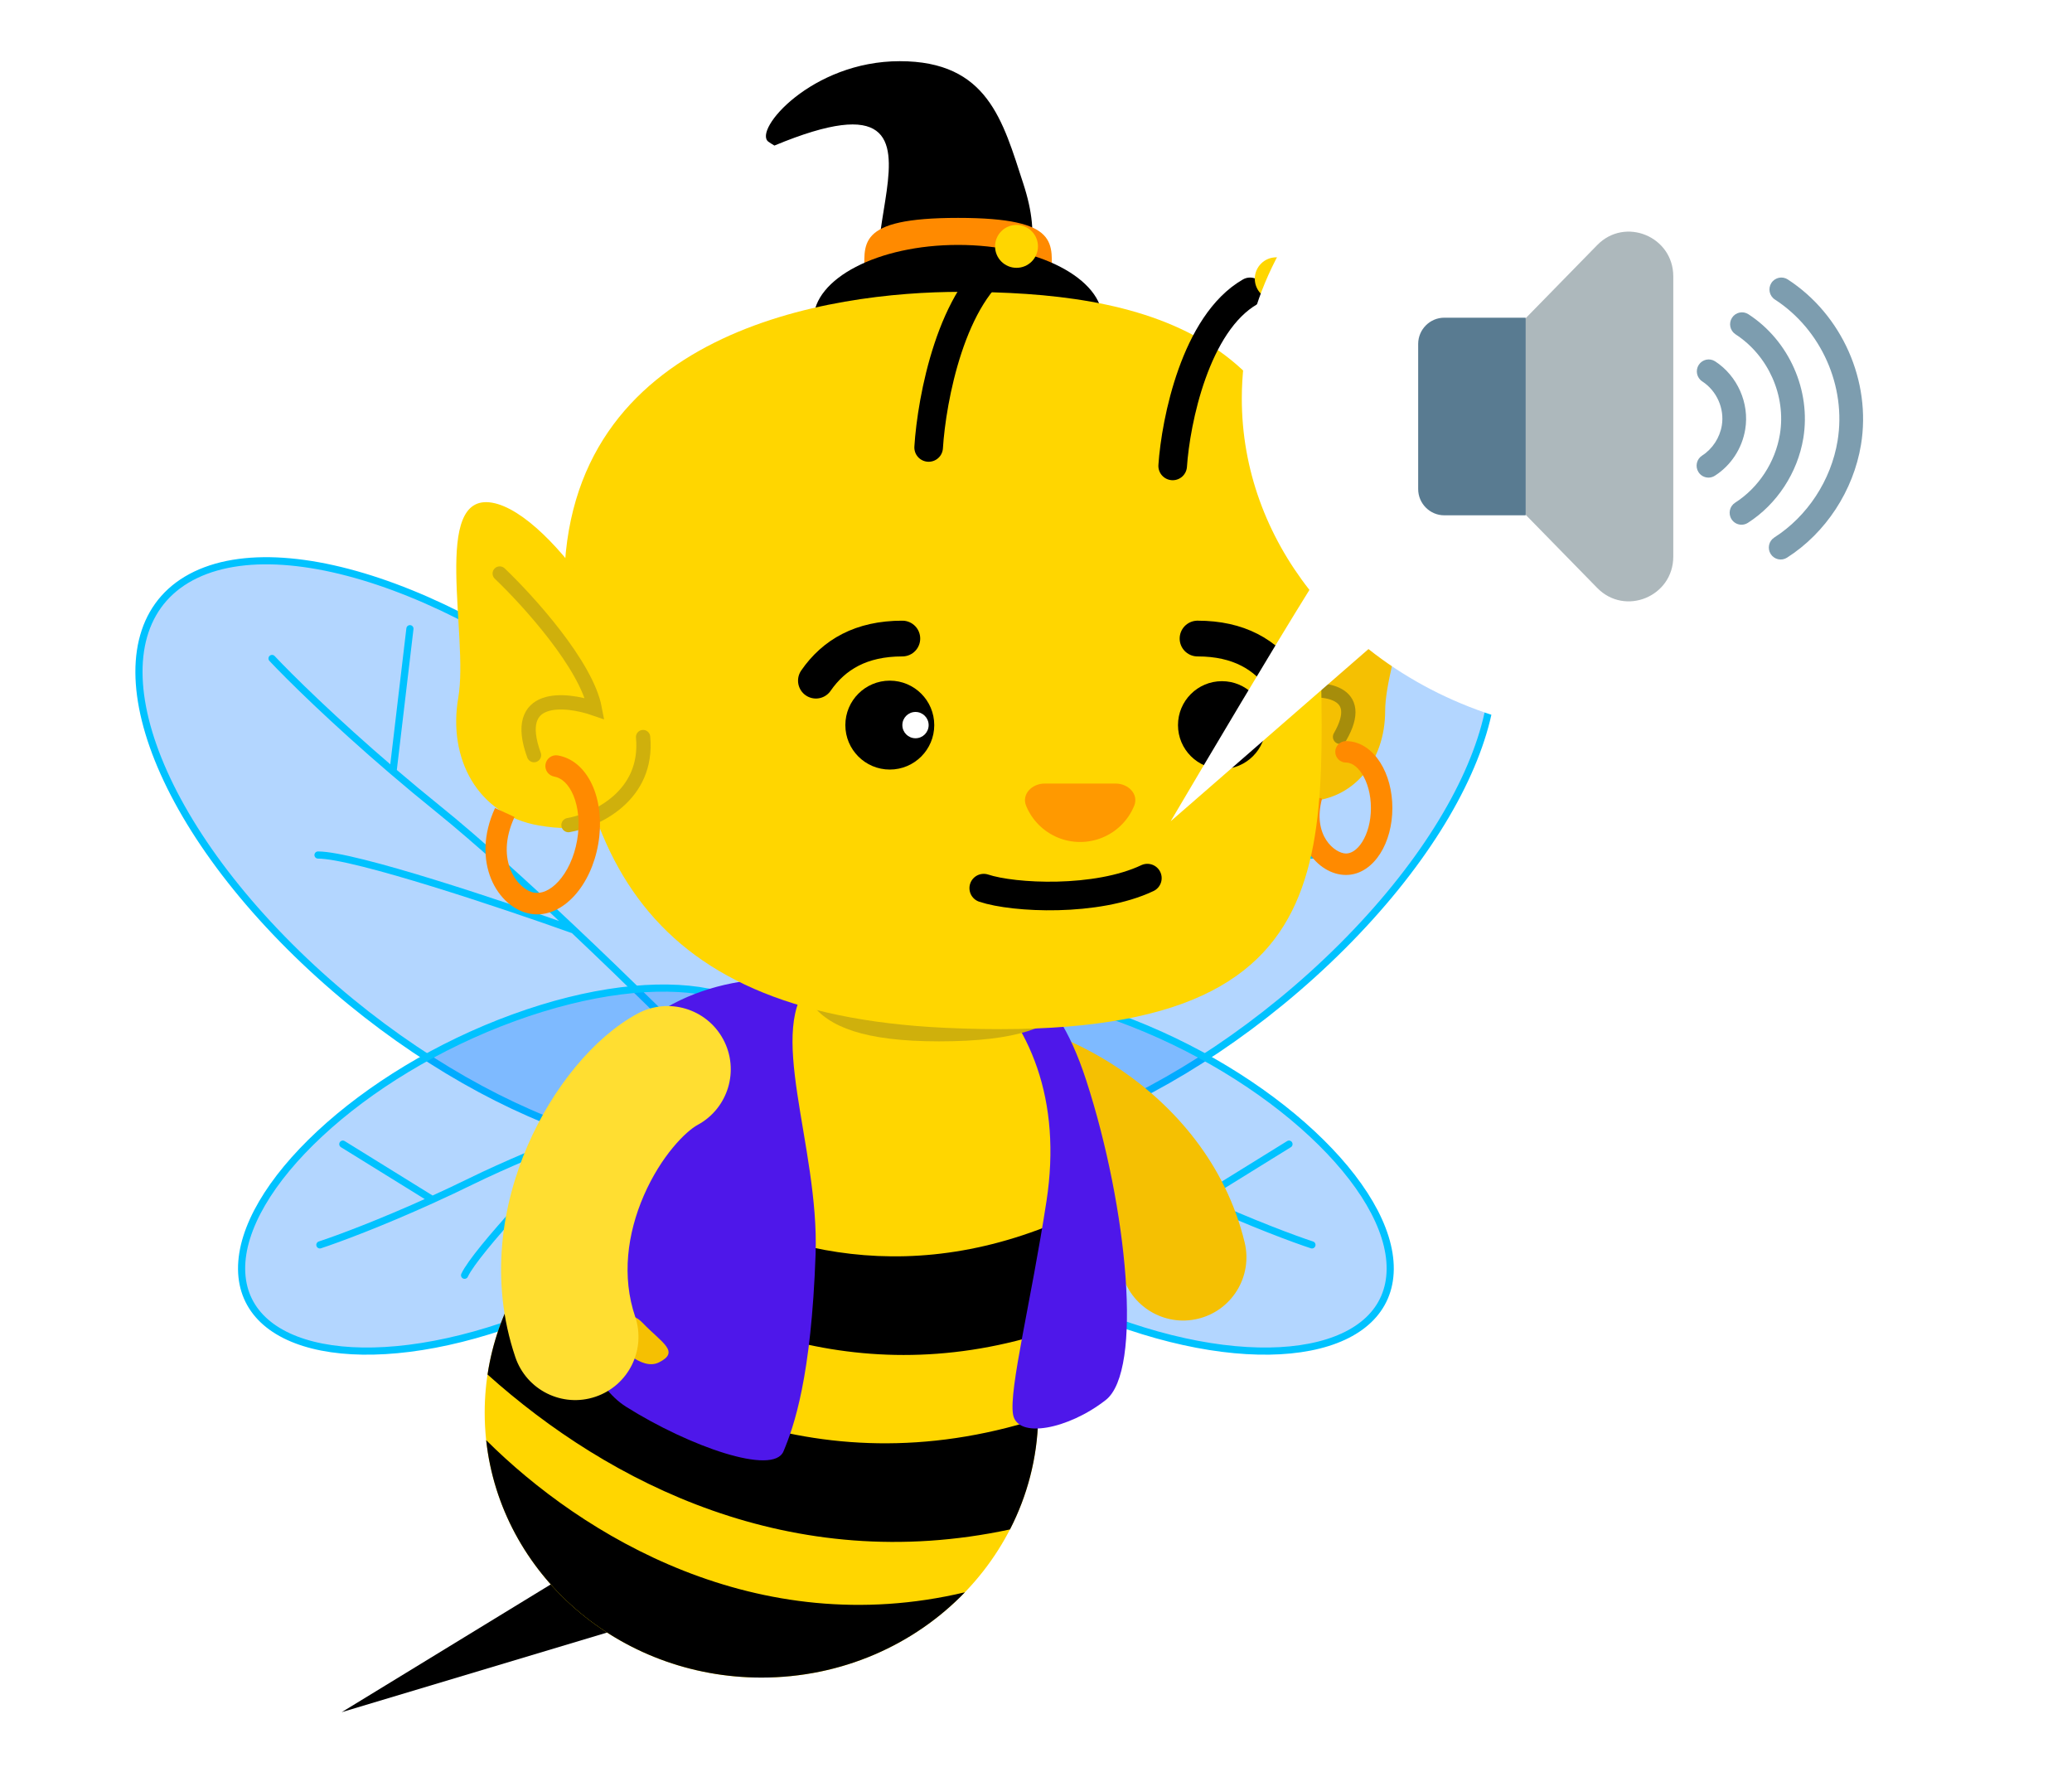 <svg width="159" height="136" viewBox="0 0 159 136" fill="none" xmlns="http://www.w3.org/2000/svg">
<g filter="url(#filter0_d_396_7933)">
<path d="M78.526 10.093C81.387 18.85 74.727 19.622 71.023 19.622C60.961 19.622 77.001 -0.134 59.426 7.17C59.24 7.058 59.082 6.962 58.967 6.877C57.766 5.997 62.288 0.695 69.044 0.695C75.801 0.695 76.946 5.256 78.526 10.093Z" fill="black"/>
<path d="M80.693 17.241C80.693 19.738 80.693 21.762 73.521 21.762C66.348 21.762 66.348 19.738 66.348 17.241C66.348 14.744 65.536 12.72 73.521 12.72C81.505 12.72 80.693 14.744 80.693 17.241Z" fill="#FF8A00"/>
<path d="M84.612 20.543C84.612 21.919 84.612 21.919 73.521 21.919C62.43 21.919 62.43 21.919 62.43 20.543C62.43 17.368 67.39 14.794 73.521 14.794C79.651 14.794 84.612 17.368 84.612 20.543Z" fill="black"/>
<path d="M51.114 54.82C57.12 60.818 60.91 67.022 62.194 72.197C63.48 77.384 62.239 81.471 58.32 83.345C54.401 85.219 48.429 84.582 41.859 81.922C35.304 79.268 28.238 74.63 22.232 68.632C16.226 62.633 12.436 56.429 11.152 51.254C9.866 46.068 11.107 41.981 15.026 40.106C18.945 38.232 24.917 38.87 31.487 41.53C38.042 44.184 45.108 48.821 51.114 54.82Z" fill="#0075FF" fill-opacity="0.3" stroke="#00C2FF" stroke-width="0.549"/>
<path d="M54.825 77.912C52.447 75.502 48.324 71.419 44.034 67.365M20.876 46.529C22.18 47.921 25.568 51.269 30.161 55.198M44.034 67.365C40.371 63.904 36.586 60.465 33.662 58.107C32.434 57.117 31.262 56.141 30.161 55.198M44.034 67.365C38.666 65.447 27.225 61.611 24.403 61.611M30.161 55.198L31.457 44.243" stroke="#00C2FF" stroke-width="0.549" stroke-linecap="round"/>
<path d="M74.106 54.82C68.1 60.818 64.31 67.023 63.027 72.198C61.74 77.384 62.982 81.471 66.901 83.345C70.82 85.219 76.792 84.582 83.362 81.922C89.917 79.268 96.983 74.63 102.989 68.632C108.995 62.634 112.785 56.429 114.068 51.255C115.355 46.068 114.113 41.981 110.194 40.107C106.276 38.233 100.303 38.87 93.733 41.53C87.178 44.184 80.112 48.822 74.106 54.82Z" fill="#0075FF" fill-opacity="0.3" stroke="#00C2FF" stroke-width="0.549"/>
<path d="M70.395 77.912C72.774 75.502 76.897 71.419 81.187 67.365M104.345 46.529C103.041 47.921 99.653 51.269 95.06 55.198M81.187 67.365C84.85 63.904 88.635 60.465 91.559 58.107C92.787 57.117 93.958 56.141 95.06 55.198M81.187 67.365C86.555 65.447 97.996 61.611 100.818 61.611M95.06 55.198L93.763 44.243" stroke="#00C2FF" stroke-width="0.549" stroke-linecap="round"/>
<path d="M39.417 74.098C45.25 71.973 50.531 71.381 54.352 72.13C58.184 72.881 60.484 74.962 60.514 78.103C60.544 81.244 58.298 84.982 54.506 88.511C50.726 92.029 45.47 95.276 39.637 97.402C33.804 99.527 28.523 100.119 24.702 99.37C20.87 98.619 18.57 96.538 18.54 93.397C18.51 90.256 20.756 86.519 24.548 82.99C28.328 79.471 33.584 76.224 39.417 74.098Z" fill="#0075FF" fill-opacity="0.3" stroke="#00C2FF" stroke-width="0.549"/>
<path d="M55.895 78.715C53.558 79.547 49.571 81.019 45.551 82.611M24.546 91.528C25.875 91.094 29.146 89.883 33.177 88.051M45.551 82.611C42.119 83.97 38.663 85.417 36.193 86.628C35.155 87.137 34.144 87.612 33.177 88.051M45.551 82.611C42.615 85.58 36.525 91.986 35.651 93.859M33.177 88.051L26.307 83.797" stroke="#00C2FF" stroke-width="0.549" stroke-linecap="round"/>
<path d="M85.804 74.098C79.971 71.973 74.69 71.381 70.869 72.13C67.037 72.881 64.737 74.962 64.707 78.103C64.677 81.244 66.922 84.982 70.715 88.511C74.495 92.029 79.751 95.276 85.584 97.402C91.417 99.527 96.698 100.119 100.519 99.37C104.351 98.619 106.651 96.538 106.681 93.397C106.711 90.256 104.465 86.519 100.673 82.99C96.893 79.471 91.637 76.224 85.804 74.098Z" fill="#0075FF" fill-opacity="0.3" stroke="#00C2FF" stroke-width="0.549"/>
<path d="M69.326 78.715C71.663 79.547 75.651 81.019 79.67 82.611M100.675 91.528C99.347 91.094 96.075 89.883 92.044 88.051M79.67 82.611C83.102 83.97 86.558 85.417 89.028 86.628C90.066 87.137 91.077 87.612 92.044 88.051M79.67 82.611C82.606 85.58 88.697 91.986 89.571 93.859M92.044 88.051L98.914 83.797" stroke="#00C2FF" stroke-width="0.549" stroke-linecap="round"/>
<path d="M84.513 100.09C75.034 95.447 56.383 99.606 48.242 102.266C43.407 90.466 53.159 79.779 58.64 75.91H78.951L84.513 100.09Z" fill="#25008D"/>
<path fill-rule="evenodd" clip-rule="evenodd" d="M91.936 97.196C94.541 96.566 96.142 93.943 95.512 91.338C94.046 85.282 90.104 80.883 86.028 78.107C82.091 75.426 77.342 73.8 73.511 74.063C70.837 74.247 68.819 76.563 69.002 79.237C69.186 81.911 71.502 83.93 74.176 83.746C75.176 83.677 77.79 84.24 80.564 86.129C83.2 87.924 85.318 90.478 86.078 93.621C86.709 96.226 89.331 97.827 91.936 97.196Z" fill="#F5C002"/>
<path d="M26.222 127.385L49.791 112.981L52.41 119.529L26.222 127.385Z" fill="black"/>
<path fill-rule="evenodd" clip-rule="evenodd" d="M79.482 101.679C78.775 96.622 80.457 90.451 82.266 85.677C82.789 84.297 83.074 82.807 83.074 81.253C83.074 74.124 77.07 68.345 69.664 68.345C62.258 68.345 56.254 74.124 56.254 81.253C56.254 82.789 55.206 84.25 53.705 84.577C44.251 86.634 37.194 94.729 37.194 104.402C37.194 115.63 46.703 124.732 58.432 124.732C70.162 124.732 79.671 115.63 79.671 104.402C79.671 103.478 79.607 102.57 79.482 101.679Z" fill="#FFD600"/>
<path fill-rule="evenodd" clip-rule="evenodd" d="M79.667 104.877C62.455 110.354 48.433 102.901 39.763 94.702C38.589 96.769 37.778 99.054 37.413 101.476C46.762 109.856 60.731 116.964 77.504 113.362C78.824 110.792 79.594 107.917 79.667 104.877ZM74.044 118.186C58.087 121.982 44.7 113.872 37.308 106.512C38.412 116.748 47.449 124.731 58.434 124.731C64.606 124.731 70.163 122.21 74.044 118.186ZM43.668 89.787C51.992 96.889 64.584 102.816 79.328 98.529C79.411 95.704 80.023 92.712 80.841 89.911C68.126 95.134 57.177 91.369 49.572 85.919C47.377 86.885 45.383 88.199 43.668 89.787Z" fill="black"/>
<path d="M46.095 78.608C49.656 71.656 57.852 70.56 62.349 71.291C58.634 74.709 62.874 83.937 62.587 92.225C62.259 101.704 60.914 105.491 60.122 107.373C59.33 109.255 52.894 107.001 48.045 103.95C43.197 100.899 41.232 88.103 46.095 78.608Z" fill="#4E17EA"/>
<path d="M83.359 78.918C80.74 70.848 77.177 70.487 74.633 70.573C79.132 74.501 81.479 80.493 80.309 88.138C79.128 95.856 77.407 102.64 77.739 104.54C78.071 106.44 81.976 105.681 84.85 103.434C87.724 101.188 86.528 88.683 83.359 78.918Z" fill="#4E17EA"/>
<path d="M50.557 100.549C49.226 101.206 47.408 99.308 46.666 98.277C47.047 97.501 48.108 96.26 49.304 97.504C50.799 99.058 52.22 99.727 50.557 100.549Z" fill="#F5C002"/>
<path fill-rule="evenodd" clip-rule="evenodd" d="M45.695 103.181C43.156 104.039 40.402 102.677 39.544 100.138C37.549 94.235 38.533 88.41 40.497 83.887C42.394 79.517 45.54 75.607 48.92 73.784C51.278 72.511 54.222 73.391 55.495 75.75C56.767 78.109 55.887 81.052 53.528 82.325C52.646 82.801 50.736 84.673 49.4 87.751C48.13 90.677 47.703 93.967 48.739 97.03C49.597 99.569 48.234 102.323 45.695 103.181Z" fill="#FFDE31"/>
<path d="M94.695 50.547C94.695 54.389 94.695 57.503 100.034 57.503C103.876 57.503 106.294 54.389 106.294 50.547C106.294 46.705 110.136 38.308 106.294 38.308C102.452 38.308 94.695 46.705 94.695 50.547Z" fill="#F5C002"/>
<path d="M106.851 41.826C104.842 43.166 100.582 46.488 99.617 49.06C101.537 48.747 104.868 49.006 102.832 52.542" stroke="#A68D0B" stroke-width="1.097" stroke-linecap="round"/>
<path d="M103.289 52.87C102.834 52.87 102.466 53.239 102.466 53.693C102.466 54.148 102.834 54.516 103.289 54.516V52.87ZM105.201 58.005C105.201 59.064 104.927 59.984 104.528 60.614C104.123 61.253 103.664 61.495 103.289 61.495V63.141C104.425 63.141 105.334 62.417 105.918 61.495C106.509 60.564 106.847 59.328 106.847 58.005H105.201ZM103.289 61.495C102.471 61.495 100.685 60.163 101.448 57.285L99.857 56.863C98.9 60.47 101.085 63.141 103.289 63.141V61.495ZM103.289 54.516C103.664 54.516 104.123 54.758 104.528 55.397C104.927 56.027 105.201 56.947 105.201 58.005H106.847C106.847 56.683 106.509 55.447 105.918 54.516C105.334 53.594 104.425 52.87 103.289 52.87V54.516Z" fill="#FF8A00"/>
<path d="M83.049 65.963C83.049 60.469 78.13 56.016 72.062 56.016C65.993 56.016 61.074 60.469 61.074 65.963C61.074 71.456 60.572 75.91 72.062 75.91C84.127 75.909 83.049 71.456 83.049 65.963Z" fill="#CFB00C"/>
<path d="M101.278 41.013C101.278 60.763 105.167 76.422 72.442 74.867C48.689 73.737 43.291 60.763 43.291 41.013C43.291 21.263 63.901 18.396 73.681 18.396C87.305 18.396 101.278 21.263 101.278 41.013Z" fill="#FFD600"/>
<circle cx="68.281" cy="51.642" r="3.411" fill="black"/>
<circle cx="93.767" cy="51.642" r="3.371" fill="black"/>
<path d="M85.612 56.127C86.584 56.127 87.404 56.944 87.031 57.843C86.806 58.387 86.476 58.881 86.059 59.298C85.643 59.714 85.148 60.044 84.604 60.27C84.06 60.495 83.477 60.611 82.888 60.611C82.299 60.611 81.716 60.495 81.172 60.27C80.628 60.044 80.134 59.714 79.717 59.298C79.301 58.881 78.97 58.387 78.745 57.843C78.373 56.944 79.192 56.127 80.165 56.127H82.888H85.612Z" fill="#FF9900"/>
<path d="M62.611 48.231C64 46.223 66.092 45 69.243 45" stroke="black" stroke-width="2.743" stroke-linecap="round"/>
<path d="M98.528 48.231C97.138 46.223 95.047 45 91.896 45" stroke="black" stroke-width="2.743" stroke-linecap="round"/>
<path d="M75.49 64.153C77.796 64.921 84.151 65.229 88.046 63.384" stroke="black" stroke-width="2.195" stroke-linecap="round"/>
<circle cx="70.253" cy="51.642" r="1.009" fill="white"/>
<circle cx="95.524" cy="51.642" r="1.009" fill="white"/>
<path d="M49.33 51.981C48.514 56.672 47.853 60.474 41.335 59.341C36.645 58.525 34.353 54.209 35.169 49.519C35.984 44.828 33.077 33.76 37.767 34.576C42.458 35.392 50.146 47.291 49.33 51.981Z" fill="#FFD600"/>
<path d="M38.347 40.01C40.515 42.072 45.011 47.032 45.642 50.376C43.364 49.587 39.243 49.196 40.978 53.946" stroke="#CFB00C" stroke-width="1.097" stroke-linecap="round"/>
<path d="M43.625 59.315C45.711 58.947 49.775 57.082 49.349 52.56" stroke="#CFB00C" stroke-width="1.097" stroke-linecap="round"/>
<path d="M42.813 53.97C42.366 53.892 41.94 54.192 41.862 54.64C41.784 55.088 42.084 55.514 42.532 55.592L42.813 53.97ZM44.286 60.485C44.056 61.809 43.512 62.91 42.862 63.626C42.204 64.35 41.53 64.595 40.983 64.499L40.701 66.121C41.998 66.347 43.198 65.703 44.08 64.732C44.971 63.752 45.632 62.351 45.907 60.767L44.286 60.485ZM40.983 64.499C39.821 64.297 37.903 62.127 39.484 58.692L37.989 58.004C36.092 62.123 38.174 65.682 40.701 66.121L40.983 64.499ZM42.532 55.592C43.079 55.687 43.631 56.145 44.006 57.049C44.376 57.942 44.516 59.161 44.286 60.485L45.907 60.767C46.183 59.184 46.033 57.641 45.526 56.418C45.023 55.206 44.11 54.196 42.813 53.97L42.532 55.592Z" fill="#FF8A00"/>
<path d="M71.262 30.336C71.494 26.619 73.008 18.536 77.2 15.934" stroke="black" stroke-width="2.195" stroke-linecap="round"/>
<path d="M89.988 31.753C90.221 28.306 91.734 20.809 95.926 18.396" stroke="black" stroke-width="2.195" stroke-linecap="round"/>
<circle cx="97.936" cy="17.392" r="1.646" fill="#FFD600"/>
<circle cx="78.005" cy="14.906" r="1.646" fill="#FFD600"/>
<path fill-rule="evenodd" clip-rule="evenodd" d="M124.745 52.476C141.01 52.476 154.197 40.885 154.197 26.586C154.197 12.287 141.01 0.695 124.745 0.695C108.479 0.695 95.293 12.287 95.293 26.586C95.293 32.037 97.209 37.095 100.482 41.267C97.756 45.643 92.711 54.137 89.835 59.02L105.013 45.807C110.235 49.952 117.154 52.476 124.745 52.476Z" fill="white"/>
<g filter="url(#filter1_dd_396_7933)">
<path d="M122.568 37.558L112.053 26.808C110.747 25.473 110.747 23.331 112.053 21.996L122.568 11.245C124.707 9.059 128.403 10.583 128.403 13.651V35.152C128.403 38.22 124.707 39.744 122.568 37.558Z" fill="#ADB8BC"/>
<path d="M117.074 31.984H110.829C109.728 31.984 108.827 31.078 108.827 29.97V18.834C108.827 17.726 109.728 16.82 110.829 16.82H117.074L117.074 31.984Z" fill="#597B91"/>
<path d="M133.64 32.706C133.338 32.706 133.043 32.555 132.87 32.28C132.601 31.853 132.726 31.287 133.151 31.015C134.949 29.866 136.233 27.904 136.585 25.766C137.071 22.815 135.703 19.732 133.181 18.095C132.758 17.82 132.636 17.253 132.909 16.828C133.182 16.402 133.745 16.28 134.168 16.554C137.291 18.582 138.985 22.404 138.382 26.065C137.947 28.709 136.356 31.139 134.127 32.563C133.981 32.656 133.812 32.706 133.64 32.706ZM137.133 35.233C140.106 33.334 142.227 30.094 142.808 26.567C143.612 21.685 141.353 16.588 137.188 13.884C136.765 13.61 136.201 13.733 135.929 14.158C135.656 14.583 135.778 15.151 136.2 15.425C139.765 17.739 141.698 22.096 141.011 26.268C140.514 29.288 138.699 32.061 136.157 33.685C135.733 33.956 135.607 34.523 135.877 34.95C135.941 35.052 136.024 35.14 136.122 35.209C136.22 35.279 136.33 35.328 136.447 35.354C136.564 35.38 136.684 35.383 136.802 35.362C136.92 35.341 137.033 35.297 137.133 35.233ZM131.592 28.948C132.833 28.155 133.683 26.857 133.925 25.386C134.256 23.378 133.327 21.281 131.615 20.169C131.192 19.895 130.629 20.017 130.356 20.443C130.084 20.868 130.205 21.436 130.628 21.71C131.739 22.431 132.342 23.788 132.128 25.087C131.973 26.029 131.408 26.894 130.616 27.4C130.191 27.672 130.065 28.238 130.335 28.666C130.417 28.796 130.531 28.904 130.665 28.978C130.8 29.052 130.951 29.091 131.105 29.091C131.277 29.091 131.446 29.041 131.592 28.948Z" fill="#7D9DAF"/>
</g>
</g>
<defs>
<filter id="filter0_d_396_7933" x="6.35" y="0.695" width="151.847" height="134.69" filterUnits="userSpaceOnUse" color-interpolation-filters="sRGB">
<feFlood flood-opacity="0" result="BackgroundImageFix"/>
<feColorMatrix in="SourceAlpha" type="matrix" values="0 0 0 0 0 0 0 0 0 0 0 0 0 0 0 0 0 0 127 0" result="hardAlpha"/>
<feOffset dy="4"/>
<feGaussianBlur stdDeviation="2"/>
<feComposite in2="hardAlpha" operator="out"/>
<feColorMatrix type="matrix" values="0 0 0 0 0 0 0 0 0 0 0 0 0 0 0 0 0 0 0.25 0"/>
<feBlend mode="normal" in2="BackgroundImageFix" result="effect1_dropShadow_396_7933"/>
<feBlend mode="normal" in="SourceGraphic" in2="effect1_dropShadow_396_7933" result="shape"/>
</filter>
<filter id="filter1_dd_396_7933" x="108.827" y="10.215" width="34.142" height="30.621" filterUnits="userSpaceOnUse" color-interpolation-filters="sRGB">
<feFlood flood-opacity="0" result="BackgroundImageFix"/>
<feColorMatrix in="SourceAlpha" type="matrix" values="0 0 0 0 0 0 0 0 0 0 0 0 0 0 0 0 0 0 127 0" result="hardAlpha"/>
<feOffset dy="2.248"/>
<feComposite in2="hardAlpha" operator="out"/>
<feColorMatrix type="matrix" values="0 0 0 0 0 0 0 0 0 0 0 0 0 0 0 0 0 0 0.5 0"/>
<feBlend mode="normal" in2="BackgroundImageFix" result="effect1_dropShadow_396_7933"/>
<feColorMatrix in="SourceAlpha" type="matrix" values="0 0 0 0 0 0 0 0 0 0 0 0 0 0 0 0 0 0 127 0" result="hardAlpha"/>
<feOffset dy="1.311"/>
<feComposite in2="hardAlpha" operator="out"/>
<feColorMatrix type="matrix" values="0 0 0 0 0.192 0 0 0 0 0.308 0 0 0 0 0.383 0 0 0 1 0"/>
<feBlend mode="normal" in2="effect1_dropShadow_396_7933" result="effect2_dropShadow_396_7933"/>
<feBlend mode="normal" in="SourceGraphic" in2="effect2_dropShadow_396_7933" result="shape"/>
</filter>
</defs>
</svg>

